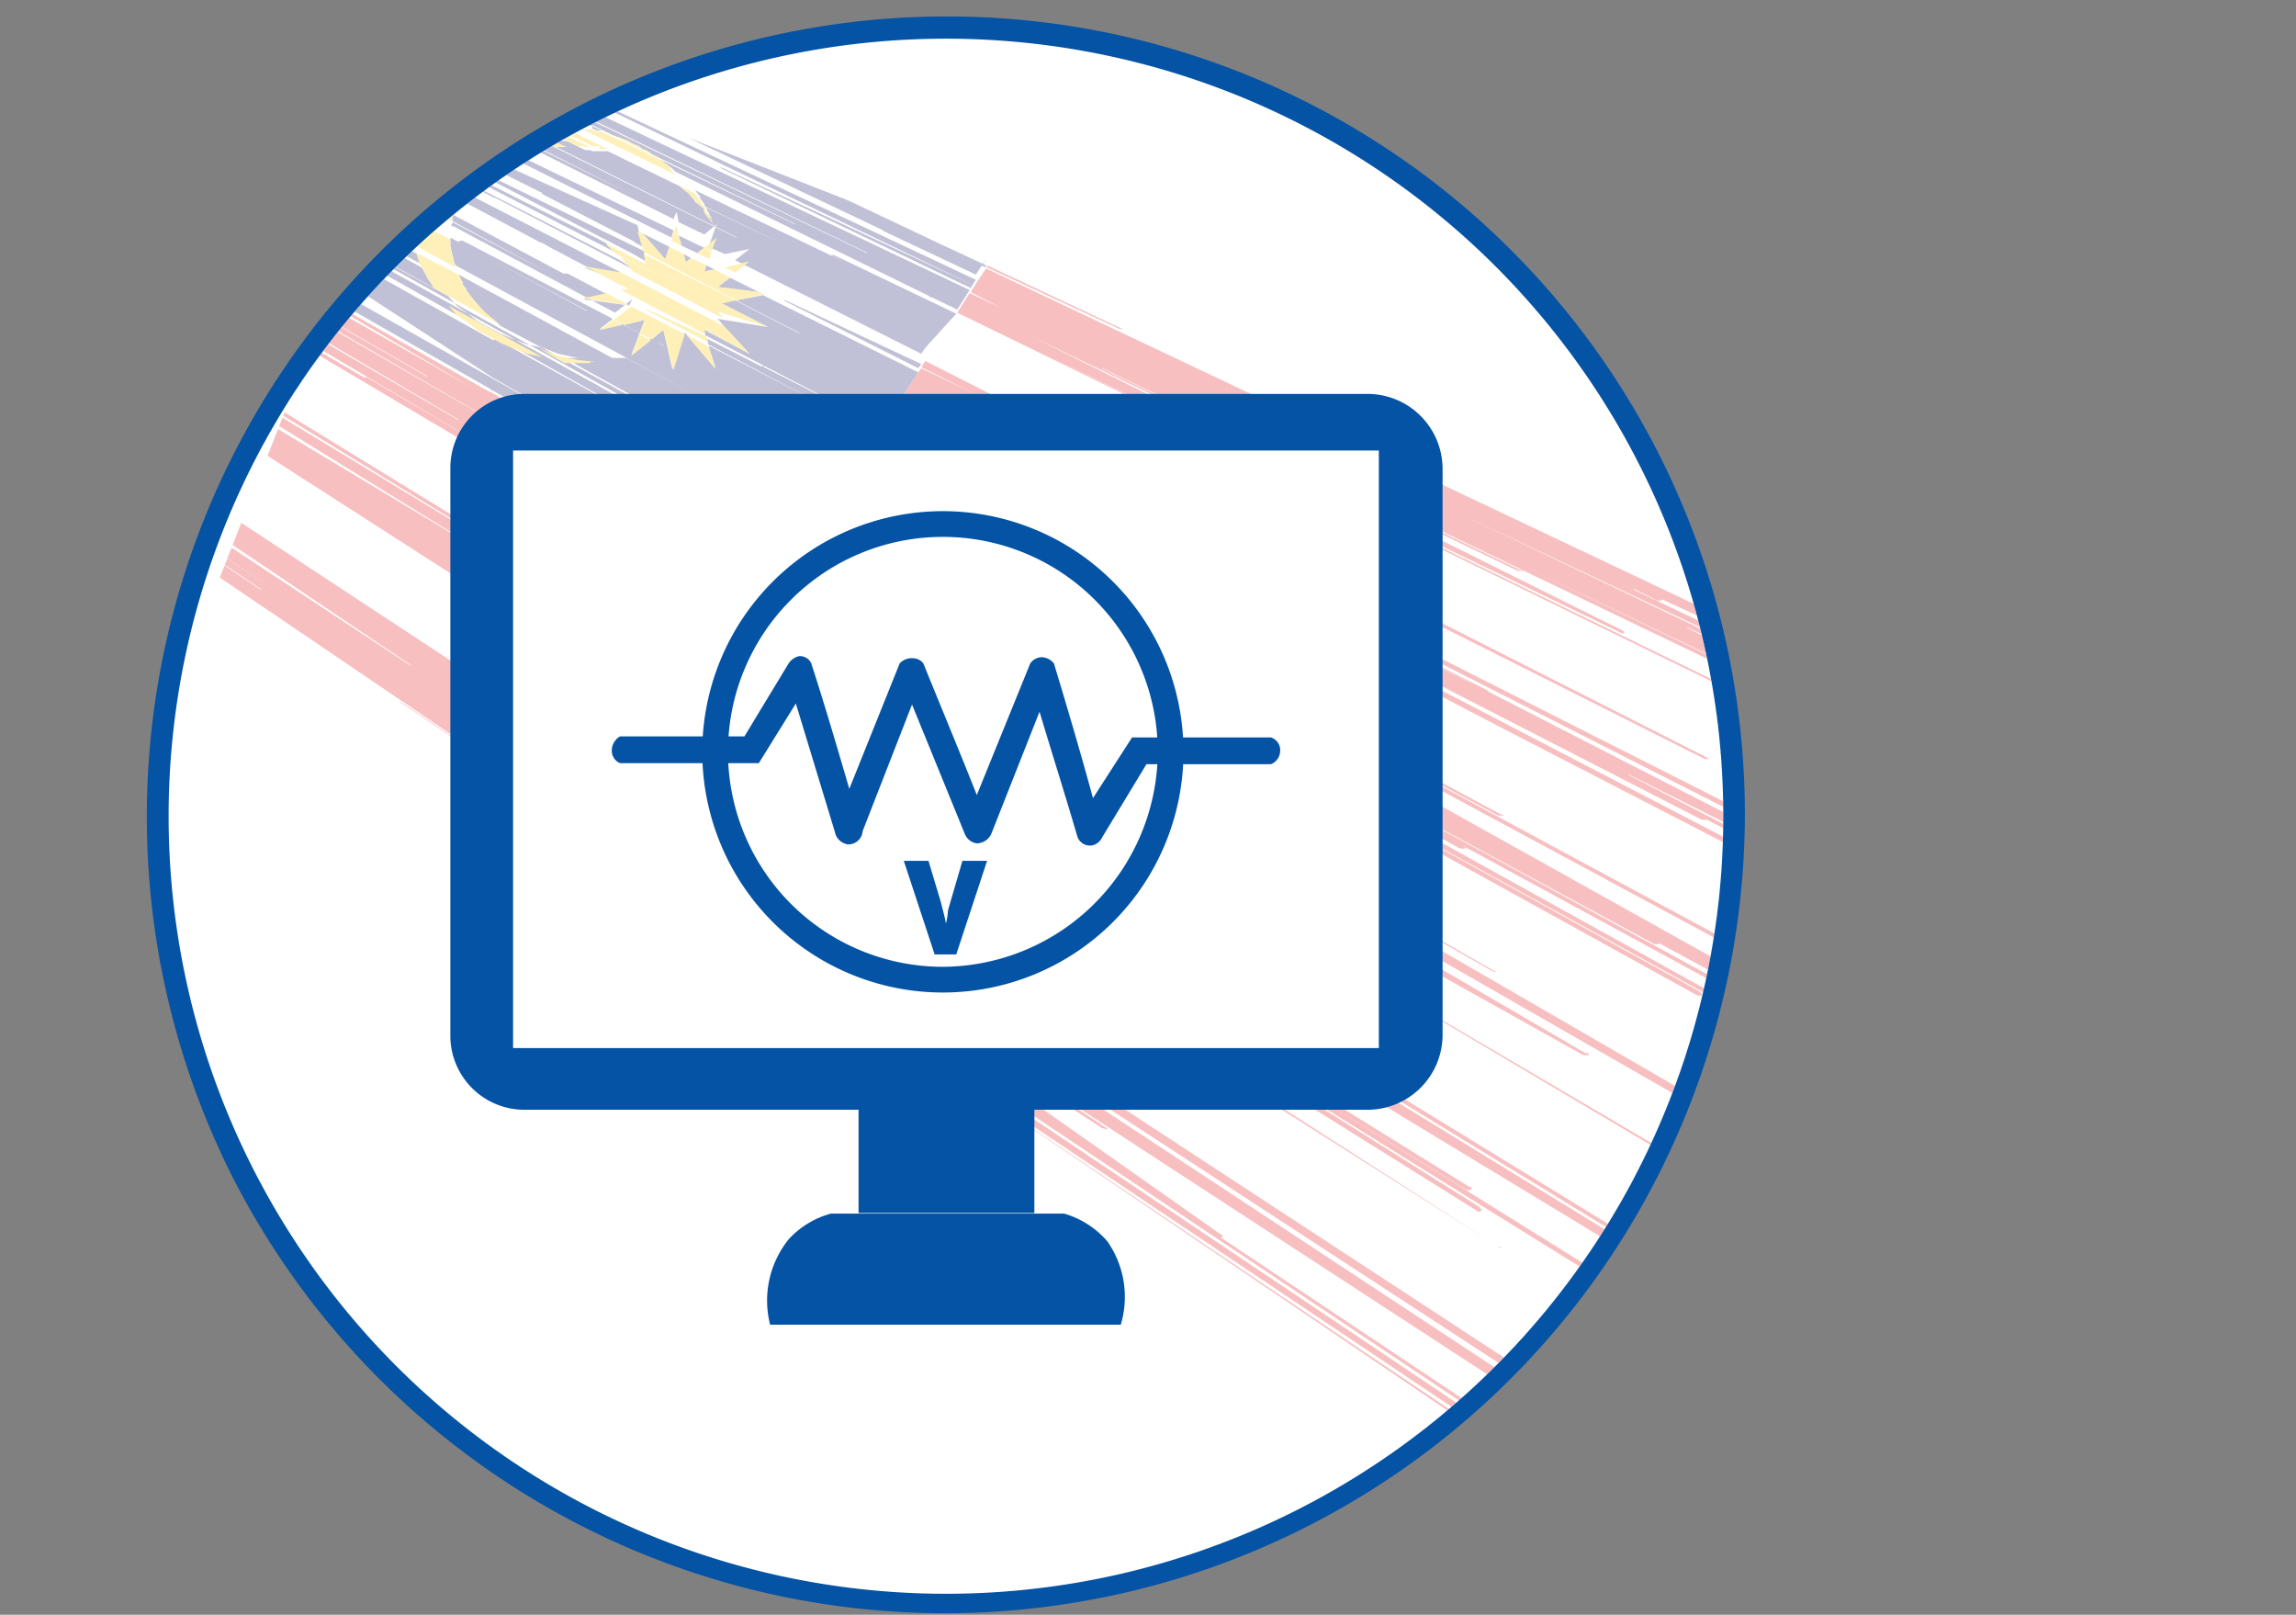 <svg id="Layer_1" data-name="Layer 1" xmlns="http://www.w3.org/2000/svg" xmlns:xlink="http://www.w3.org/1999/xlink" viewBox="0 0 223.3 157"><rect x="0" y="0" width="223.3" height="157" fill="#808080" stroke="none"/><defs><style>.cls-1{fill:none;}.cls-2{fill:#0453a5;}.cls-3{fill:#fff;}.cls-4{opacity:0.29;}.cls-5{clip-path:url(#clip-path);}.cls-6{clip-path:url(#clip-path-2);}.cls-7{fill:#e82327;}.cls-8{fill:#272870;}.cls-9{fill:#fbca0c;}</style><clipPath id="clip-path" transform="translate(-227 -475.3)"><path class="cls-1" d="M394.6,554.6a75.6,75.6,0,0,1-142.9,34.5h0a75.6,75.6,0,1,1,142.9-34.5Z"/></clipPath><clipPath id="clip-path-2" transform="translate(-227 -475.3)"><rect class="cls-1" x="235.1" y="513.1" width="213.7" height="142.49" transform="translate(237.3 -84.6) rotate(21.4)"/></clipPath></defs><title>E-VDR</title><path class="cls-2" d="M396.7,554.6a77.8,77.8,0,0,1-146.9,35.5h0A77.8,77.8,0,0,1,319,476.9a77.6,77.6,0,0,1,77.7,77.7Z" transform="translate(-227 -475.3)"/><path class="cls-3" d="M394.6,554.6a75.6,75.6,0,0,1-142.9,34.5h0a75.6,75.6,0,1,1,142.9-34.5Z" transform="translate(-227 -475.3)"/><g class="cls-4"><g class="cls-5"><g class="cls-6"><path class="cls-7" d="M335.9,507.3h.3L323,501.1v.2Z" transform="translate(-227 -475.3)"/><path class="cls-7" d="M395.2,542.4h-.3l-2.1-1,28,13.5a.1.1,0,0,0,.1.1h.3a.1.1,0,0,1,.1-.1h0a497582161916,497582161916,0,0,1-.2-.2h-.2l-92.6-45.1,56.3,27.2a.1.1,0,0,1,.1.1h.2a.1.1,0,0,1,.1-.1h0a497582161916,497582161916,0,0,1-.2-.2L327.3,508h0l47.3,22.8h.5a.1.1,0,0,0-.1-.1h-.2l-40.7-19.6h.1l91.2,43.8h.3c.1,0,.1,0,.1-.1h.1c0-.1,0-.1-.1-.2h-.1a.1.1,0,0,1-.1-.1l-26.9-12.9h-.2l-23.2-11.2h0l62.2,29.8h.6a.1.1,0,0,1-.1-.1h-.3L391,536.3h.1l23,10.9h.4a.1.1,0,0,0,.1-.1h0a.1.1,0,0,0-.1-.1c0-.1,0-.1-.1-.1h-.1l-45-21.5,25.4,12h.5l43.2,20.5h.5v-.2h-.3l-52.8-25.1h.2l2.2,1.1h.3a.1.1,0,0,0,.1-.1h.1L441,557.8h.3c.1,0,.1,0,.1-.1h.1v-.2h-.1a.1.1,0,0,0-.1-.1h-.2l-118.2-56-1,1.5,1.5.7-1.5-.7-.3.5,1.2.5-1.2-.5-.2.3,2.9,1.5h0l-3-1.4-1.2,1.9,12.7,6.2h0l62.4,30.5Z" transform="translate(-227 -475.3)"/><path class="cls-3" d="M450.3,575.8h-.4L336.5,518.8h.2l46,22.9h.1a.1.1,0,0,0,.1.1h.3L446.5,573c0,.1.1.1.2.1h.3c0-.1,0-.1-.1-.2a.1.1,0,0,0-.1-.1h-.2l-8.8-4.4h.2a.1.1,0,0,0-.1-.1c0-.1-.1-.1-.1-.2h-.2l-69.4-34.4h0a.1.1,0,0,0-.1-.1H368l-27.8-13.8h0l26.9,13.3h.3c.1,0,.1,0,.1-.1h-.1l-4.3-2.1h0l10.4,5.1h.2l70.1,34.3h.6c-.1-.1-.1-.1-.1-.2H444l-69.9-34.3h.1l3.7,1.8h.4a.1.1,0,0,0,.1-.1h-.3l-6.2-3.1h.2l44.6,21.7h.5c0-.1,0-.1-.1-.2H417a.1.1,0,0,1-.1-.1l-21.7-10.5h0L332.8,512h.1L320,505.8l-3,4.6L393.3,549h-.2a.1.1,0,0,0-.1-.1l-35.7-17.9h.1L443,573.6h.5l-.2-.2h-.1L328.1,515.3,449.7,576h.4a.1.1,0,0,0,.1-.1h.1Z" transform="translate(-227 -475.3)"/><path class="cls-7" d="M316.6,511l5.4,2.7h0l-5.4-2.6-.3.4,3.4,1.7h0l-3.4-1.7-2.4,3.7,59.4,31,56.4,29.1h.5c.1,0,.1-.1,0-.1h0c-.1-.1-.1-.1-.1-.2h-.2L322.1,519h0l39,20.1h.3a.1.1,0,0,0,.1-.1h-.2l-10.5-5.4,41.7,21.4h.5l14.5,7.5h.4a.1.1,0,0,0,.1-.1h-.1c0-.1,0-.1-.1-.1a.1.1,0,0,0-.1-.1l-22.4-11.6h.1L446.1,581a.1.1,0,0,1,.1.1h.2c.1,0,.1,0,.1-.1s.1,0,.1-.1h-.1c0-.1-.1-.1-.1-.2h-.2l-76.3-39.1h-.1l-4.7-2.4h.1l6.4,3.3h.2l-17.6-9h0c0-.1,0-.1-.1-.1H354l-29.4-15,9.9,5h.3l92,46.7h.4c.1,0,.1,0,.1-.1h0a.1.1,0,0,0-.1-.1c0-.1,0-.1-.1-.1s-.1-.1-.1-.2l-68.2-34.5h.2a.1.1,0,0,0-.1-.1h-.2l-16.9-8.6h0l13.6,6.8a.1.1,0,0,1,.1.1h.1a.1.1,0,0,0,.1-.1h.1a497582161916.3,497582161916.3,0,0,1-.2-.2h0L333,519.1h.1l59.7,30h.5L317,510.4Z" transform="translate(-227 -475.3)"/><path class="cls-3" d="M310.7,520.1l27,14.6h0L432,584.9h.1c.1,0,.2.1.2,0h.1c.1,0,.1,0,.1-.1h0a.1.1,0,0,0-.1-.1c0-.1,0-.1-.1-.2h-.2l-70.5-37.7h0c0-.1.1-.1,0-.1h0c0-.1,0-.1-.1-.2h-.1l-24.3-13h.1a.1.1,0,0,0-.1-.1H337l-12.3-6.5h0l7.2,3.8h.4l41.2,21.8h.2l-40.5-21.4h.1a.1.1,0,0,0-.1-.1h-.1l-14.4-7.6h0l117,61.7h.5c.1,0,.1-.1,0-.1v-.2h-.3L350,537.7h0l3.5,1.8h.4c-.1,0-.1,0-.1-.1a.1.1,0,0,1-.1-.1h0l-13.6-7.1L404,565.2h.5v-.2a.1.1,0,0,1-.1-.1h-.2l-62.7-32.9h.1l32.7,17h.5L419.5,572h.5c-.1-.1-.1-.1-.1-.2h-.2l-61.4-32h-.2l-34.8-18.1,10.9,5.6a.1.1,0,0,1,.1.1h.1l-3-1.6,41.9,21.7-59.4-31Z" transform="translate(-227 -475.3)"/><path class="cls-7" d="M369.3,559.5l22.8,12.6h.4a.1.1,0,0,1,.1-.1h-.1c0-.1-.1-.1-.1-.2a.1.1,0,0,1-.1-.1l-64.5-35.6,68.9,37.9h.2c.1,0,.1.1.2,0h.1c.1,0,.1,0,.1-.1a.1.1,0,0,1-.1-.1.1.1,0,0,0-.1-.1h-.2l-35.7-19.8h-.1a.1.1,0,0,0-.1-.1h0l-52-28.6h0l45.4,24.9h.5l14.1,7.7h.1c.1,0,.1.1.2,0h.1c.1,0,.1,0,.1-.1s-.1,0-.1-.1a.1.1,0,0,0-.1-.1h-.1l-1.1-.6h0l42.5,23.1h.5c0-.1,0-.1-.1-.1s0-.1-.1-.2h-.1l-39.3-21.4h0a.1.1,0,0,1-.1-.1h-.1l-29.6-16.1,46.2,25h.4a.1.1,0,0,0,.1-.1h-.1c0-.1-.1-.1-.1-.2h-.1l-.5-.2,51.1,27.6h.5v-.2a.1.1,0,0,0-.1-.1v-.2h-.2L309.7,521.6l-2.2,3.6Z" transform="translate(-227 -475.3)"/><path class="cls-7" d="M309.8,521.6l36.5,19.6h.5l66.1,35.6c.1,0,.2,0,.2.1h.2a.1.1,0,0,0,.1-.1h.1v-.2h-.2c0-.1-.1-.1-.2-.1h0l-97-52.3h0l56.6,30.4h.4c.1,0,.1,0,.1-.1H373l-39.8-21.4h.1l4.1,2.2h.3l-27-14.6Z" transform="translate(-227 -475.3)"/><path class="cls-3" d="M305.1,528.8l14.2,8h.3l68.3,38.5h.2a.1.1,0,0,0,.2,0h.1l48.9,27.5h.6c0-.1,0-.1-.1-.2a.1.1,0,0,0-.1-.1l-.2-.2L331.4,542.4h.1l3.2,1.8h.3l-14.3-8h0l1.6.9h.4l20.5,11.4h.4c0-.1,0-.1-.1-.1a.1.1,0,0,0-.1-.1h0l-25.8-14.4h.1l44.5,24.8h0a.1.1,0,0,1,.1.1h.2a.1.1,0,0,1,.1-.1h0c.1-.1.1-.1.1-.2a.1.1,0,0,1-.1-.1h-.2L333.2,541,390,572.4a.1.1,0,0,0,.1.1h.3a.1.1,0,0,1,.1-.1h0c0-.1-.1-.1-.1-.2h-.2l-27.7-15.3a.1.1,0,0,0,.1-.1h.1c0-.1-.1-.1-.1-.2h-.2l-49.3-27.3,2.6,1.4h.1l53.5,29.4-61.8-34.3Z" transform="translate(-227 -475.3)"/><path class="cls-3" d="M372.5,569.5h0l46.7,26.6h.6c0-.1-.1-.1-.1-.2h-.1l-.2-.2L315.1,536.1h.1l5.3,3h0a.1.1,0,0,0,.1.1h.3l2.4,1.3h0a.1.1,0,0,0,.1.1h.1l97.6,55.2h.5a.1.1,0,0,0,.1-.1v-.2h-.1a.1.1,0,0,0-.1-.1c0-.1-.1-.1-.2-.2L305,528.9l-.9,1.4Z" transform="translate(-227 -475.3)"/><path class="cls-7" d="M274.7,513.4h-.1l-19.2-10.9h-.3L272.9,513h0l-24.6-14h0l-.7.8,21,12.1h-.1l-21-12.1-.2.4,33.6,19.5-33.7-19.4h-.1l-.2.3,8,4.7-8-4.7-.4.4,11.9,7h0l-9.7-5.6h-.3c-.1.1-.1.1,0,.1h.1l23.1,13.6h-.1l-25.4-14.8-.4.6,29.8,17.6h0l-12.8-7.5h-.3l-16.9-9.9h0l-.2.2,169,100.2h0v-.2a.1.1,0,0,0-.1-.1c0-.1-.1-.1-.1-.2L292.9,530.8h0l20.6,12.1h.1a.1.1,0,0,0,.2,0h.1L339.6,558h.2a.1.1,0,0,0,.1.1.1.1,0,0,1,.1-.1.1.1,0,0,0,.1-.1h0c-.1,0-.1,0-.1-.1a.1.1,0,0,1-.1-.1l-10-5.9h0L362,570.3h.5l2.2,1.3h.5v-.2a497582161916.5,497582161916.5,0,0,0-.2-.2l-16.3-9.5h.1a.1.1,0,0,0,.1-.1h-.1c0-.1,0-.1-.1-.1s0-.1-.1-.1l-28.4-16.6h.1l16.9,9.8h.4c0-.1,0-.1.1-.1h0a.1.1,0,0,0-.1-.1h-.1l-24-14,27.6,15.9h.4a.1.1,0,0,1,.1-.1h-.2l-18.2-10.6L381,577.9h.5v-.2h-.3L321.7,543h.2a497582161916.3,497582161916.3,0,0,0-.2-.2l-3.5-2h0l28.9,16.6h.4l85.1,48.8h.6v-.2a.1.1,0,0,0-.1-.1c0-.1-.1-.1-.1-.2h-.2L301.3,529.6h.1l11.8,6.6a.1.1,0,0,1,.1.1h.2l58.6,33.4h.1a.1.1,0,0,0,.1.1h.2l-68.4-39.2Z" transform="translate(-227 -475.3)"/><path class="cls-3" d="M245.2,502.9h.1a.1.1,0,0,1,.1.1l31.9,18.8h0l-19.4-11.3h-.3l-12.8-7.6-.3.4,34.8,20.7h0l-34.8-20.7-.6.7,13.1,7.8h0l20.4,12.2h-.1a.1.1,0,0,1,.1.1l13.9,8.3h0l-22.7-13.5h-.4l-24.9-14.9-.3.3,33,20h-.1l-11.5-6.9a.1.1,0,0,1-.1-.1h-.1a.1.1,0,0,1-.1.1H264L251.1,511h-.3l19.9,12.1h-.1l-6.9-4.1c0-.1,0-.1-.1-.1h-.1a.1.1,0,0,0-.1.1l-21.2-12.9-.4.4,166.4,102h-.1a.1.1,0,0,1-.1-.1h-.2l-50.4-30.8h-.2l-35.3-21.6,16.9,10.3h.4L367,582.7h.5c0-.1,0-.1-.1-.2h-.2l-50.6-30.7,54,32.5h.4a.1.1,0,0,0,.1-.1h0l18.4,11a.1.1,0,0,0,.1.1h.3a.1.1,0,0,0,.1-.1h0v-.2a.1.1,0,0,1-.1-.1h-.2l-52.5-31.8h.1v-.2h-.1c-.1,0-.1,0-.1-.1h0l-19.2-11.5h.1l15.5,9.3h.3c.1,0,.1,0,.1-.1h0l8.7,5.2h.5v-.2c-.1,0-.1,0-.1-.1h-.1l-6.8-4,84.7,50.5h.4a.1.1,0,0,1,.1-.1h.1c0-.1-.1-.1-.1-.2h-.1l-.2-.2L360.5,574h.1v-.2h-.1a.1.1,0,0,0-.1-.1h0l-23.8-14.2,4.8,2.9h.2a.1.1,0,0,0,.1.1h.1c.1,0,.1,0,.1-.1h0l22.6,13.4a.1.1,0,0,0,.1.1h.4l9,5.3h.4a.1.1,0,0,0,.1-.1h0l8.2,4.8h.6c0-.1-.1-.1-.1-.2h-.2L340,559.5l73.8,43.4a.1.1,0,0,0,.1.1h.4l-169-100.2Z" transform="translate(-227 -475.3)"/><path class="cls-7" d="M241.5,507.4l-.2.2,37.2,22.8h-.1L249,512.6h-.2a.1.1,0,0,1-.1.1h-.3l-7.6-4.6h-.1l-.2.2,31.1,19.2h-.1L248,513.4h-.3l6.1,3.7h-.1l-13.8-8.5-.5.5-.2.3,5.7,3.5h0l-5.9-3.7h0l-.3.3,16.2,10.1-16.2-10.1-.5.6L373,596.7a.1.1,0,0,0-.1-.1h0a.1.1,0,0,0-.1-.1h-.1l-38.1-24.1h-.1a.1.1,0,0,0-.1-.1h0l-22-13.9h.1L348,580.2h.4c.1,0,.1,0,.1-.1h-.2l-28-17.6h0a.1.1,0,0,0,0-.2h-.1L300,548.9h0L370.6,593a.1.1,0,0,0,.1.1h.3a.1.1,0,0,1,.1-.1h0c0-.1,0-.1-.1-.2a497582161916.5,497582161916.5,0,0,1-.2-.2h0L327,565.1h-.2l-35-21.8h.1l101.2,62.9h.5v-.2h0c0-.1-.1-.1-.1-.2h-.2l-43.5-27.1h0l19.8,12.3h.4a.1.1,0,0,0,.1-.1h0v-.2h-.2l-69.2-42.9h0l6.3,3.9h.3a.1.1,0,0,0,.1-.1h0L329.6,564a.1.1,0,0,0,.1.1h.3a.1.1,0,0,0,.1-.1c0-.1,0-.1-.1-.1h-.2l-10.3-6.4h.1l18.9,11.6h.5L401.6,607h.5c0-.1,0-.1.1-.1v-.2h-.1c0-.1-.1-.1-.1-.2h-.2l-18-11.1h0s.1,0,0-.1h0c0-.1-.1-.1-.1-.2h-.2l-51-31.3h0a.1.1,0,0,0,.1-.1h0l75,45.8h.6l-166.4-102Z" transform="translate(-227 -475.3)"/><path class="cls-3" d="M238.2,511.4l6.2,3.9h-.1l-6.2-3.9-.5.6,4.3,2.7h-.1l-4.3-2.7h0l-.5.5,12.4,7.9h-.2l-12.3-7.7-.4.4v.2l1,.6h0l2.3,1.5h0l9.8,6.3-11.3-7.2H238a.1.1,0,0,0-.1.1h-.1l-2-1.2-.2.3,29.2,18.9h-.5L237,515.9h-.3l-1.6-1-.3.4,7,4.5h-.1a.1.1,0,0,0,.1.1l9.1,6h0l-16.3-10.6h0l101.3,66.4h0a.1.1,0,0,1-.1-.1h-.2l-54.1-35.3h0l96.1,62.3h.4c.1,0,.1,0,.1-.1h0v-.2h-.3L322,571.8h.1l15.2,9.9h.4c.1,0,.1,0,.1-.1h-.1c0-.1,0-.1-.1-.1l-4.7-3.1,51,32.8c0,.1.1.1.2.1h.2a.1.1,0,0,0,.1-.1h0v-.2h-.1l-.2-.2L298.6,555,370,600.9h.4a.1.1,0,0,0,.1-.1h0v-.2h-.3l-43.7-28.2h-.2L295.6,552h-.1l-15-9.6h.1l66.7,42.5h.5c0-.1,0-.1-.1-.2a497582161916.4,497582161916.4,0,0,0-.2-.2l-41.7-26.7h.1a497582161916.4,497582161916.4,0,0,0-.2-.2l-14-8.9,110.4,70h.5a.1.1,0,0,1,.1-.1h0a.3.3,0,0,1-.1-.2c0-.1-.1-.1-.1-.2h-.2l-60.7-38.6h.1c0-.1-.1-.1-.1-.2a.1.1,0,0,1-.1-.1l-11-7h-.1l-34.3-21.7h.1L372.5,597h.5L238.2,511.3Z" transform="translate(-227 -475.3)"/><path class="cls-7" d="M234,516.4l-.8.9,11.4,7.5h-.1a.1.1,0,0,0,.1.1h0L267,540h-.1l-34-22.4-.3.4-.4.4,22.6,15h0l-22.6-14.9-.3.3,20.5,13.8h-.1l-9.7-6.5h-.3a.1.1,0,0,1-.1.1h.1l.9.5h-.1l-11.7-7.8v.2l-.5.5,152,103.1h.1v-.2h-.1l-.2-.2-6.9-4.6h0v-.2h-.2c0-.1,0-.1-.1-.1L265.8,543.5h.1l110.8,74.3h.5a.1.1,0,0,1,.1-.1v-.2h-.1c0-.1,0-.1-.1-.2H377l-67.2-45.1h.1c0-.1,0-.1-.1-.2h0a.1.1,0,0,1-.1-.1h0l-.8-.5h.1l74,49.5h.2a.1.1,0,0,0,.1.1h.3c0-.1-.1-.1-.1-.2h-.1c0-.1-.1-.1-.2-.2l-37.5-25h.2v-.2h-.1a.1.1,0,0,0-.1-.1L317,575.1h0v-.2h-.2L280,550.1h.1l4.3,2.8h.3c.1,0,.1,0,.1-.1l30.2,20h.2a.1.1,0,0,0,.1.1.1.1,0,0,1,.1-.1h.1L334.2,585h.2a.1.1,0,0,0,.1.1h.1a.1.1,0,0,0,.1-.1h-.1a.1.1,0,0,0-.1-.1l-12.4-8.2h.1L394,623.5h.2a.1.1,0,0,0,.1.1h.2a.1.1,0,0,1,.1-.1h0v-.4h-.2a.1.1,0,0,0-.1-.1h0l-12.9-8.4h0V614h-.3l-79.4-52.3h.1a.1.1,0,0,0,.1-.1h0L379,611.9h.5a.1.1,0,0,0,.1-.1h0v-.2a.1.1,0,0,0-.1-.1c0-.1-.1-.1-.1-.2h0l-72.6-47.5h.1l28.6,18.6h.5L234.6,515.7Z" transform="translate(-227 -475.3)"/><path class="cls-3" d="M230.8,520.3h-.1l16.4,11.1h.1l10.4,7h-.1a.1.1,0,0,0,.1.1l7.3,5h0l-34.6-23.3-.8.9-.4.5,2.5,1.7h0a.1.1,0,0,0-.1.1h.1l12.9,8.8h-.1a.1.1,0,0,0,.1.1h0l2.6,1.8h0l-18.4-12.5-.3.4h0l.6.4h-.1l-.6-.4-.5.6,23.9,16.6h0l-24-16.5-.3.3,10.5,7.3h0l-10.5-7.2-.4.5,110.2,77.3h0c0-.1,0-.1-.1-.2H337l-23.1-16.1h0c0-.1,0-.1.1-.1s-.1-.1-.1-.2h-.2l-31.9-22.3h0l28.5,19.7h.5v-.2h0a.1.1,0,0,1-.1-.1h0l-39.9-27.7,45.8,31.7h.2a.1.1,0,1,0,.2,0c.1,0,.1,0,.1-.1h0l11.9,8.2h.4a.1.1,0,0,0,.1-.1h0l36.1,24.8h.5v-.2c0-.1-.1-.1-.1-.2h-.2l-57.5-39.7h.1l4.7,3.2h.5l11.3,7.8h.5V589h-.2l-12.9-8.8h0l-24.7-16.9,20.3,13.8h.3c.1,0,.1,0,.1-.1h0a.1.1,0,0,0-.1-.1H308L271.9,551h.1l11.5,7.7c0,.1,0,.1.1.1h.2l94.3,64h.5v-.2h0v-.2h-.2l-82.7-56.3h.1L370.2,616h.6v-.2l-.2-.2h-.1l-38.3-25.9h0l50.2,33.8h.4l-152-103.1Z" transform="translate(-227 -475.3)"/><path class="cls-8" d="M297.2,491.6H297l24.4,11.7.2-.3Z" transform="translate(-227 -475.3)"/><path class="cls-8" d="M266.3,477.4l-.4.5,45.5,22h-.1L265.8,478l-.2.2h0l20.9,10.2.5.2.6.2.5.2.5.3.5.2.4.3.5.2.4.3,14,6.8h-.1l-13.1-6.3.4.3.4.3.4.3.3.3,24.7,12.1h0c0,.1,0,.1.1.1h.1l2.5,1.2,1.2-1.9Z" transform="translate(-227 -475.3)"/><path class="cls-8" d="M284.6,487.8l.5.2h.4l-9.3-4.5H276l7.7,3.7h.9Z" transform="translate(-227 -475.3)"/><path class="cls-8" d="M322.4,501.1h0l.5.2v-.2l-4.5-2.1-12.9-6.1h0L268,475.3l-.4.5,19,9h-.1l-19-9-.2.2h0l11.3,5.4h0l34.3,16.3h0a.1.1,0,0,0,.1.1h0l8.9,4.2,1-1.5Z" transform="translate(-227 -475.3)"/><path class="cls-8" d="M271.5,478.8h-.2l50.3,24.2.3-.5Z" transform="translate(-227 -475.3)"/><path class="cls-8" d="M279.1,487.3h.4l-15.2-7.4h-.1l-.2.3h.1l14.6,7.2h.4Z" transform="translate(-227 -475.3)"/><polygon class="cls-8" points="66 22.9 66.3 23.9 67.8 24.6 68.5 24.1 66 22.9"/><path class="cls-8" d="M280.2,487.3h.4l-2.7-1.3h-.3a.1.1,0,0,0,.1.1l2,1h.5Z" transform="translate(-227 -475.3)"/><path class="cls-8" d="M320,505.8l-11.9-5.7h-.3l1.6.8h0l-14.8-7.1.3.4a.5.5,0,0,1,.2.4l.3.4c.1.1.1.2.2.4l8.1,3.9h0l-8-3.8c0,.1.1.2.1.3a.8.8,0,0,1,.2.4l.2.3c0,.2.1.3.1.4s-.1-.3-.2-.4l-.3-.4-.3-.4a.5.5,0,0,0-.2-.4l-6.4-3.1h-.3l-6.5-3.2h-2.2l18.8,9.4h-.1l-18.9-9.4h-1.6l10.5,5.3h0l-10.7-5.3h-.6l15.2,7.6.3-.7.2,1,2.5,1.2,1.2-1-.5,1.4h0l-.3.8,1.6.7,2.4-.5-1.4,1.1,18.1,9.1.4-.6Z" transform="translate(-227 -475.3)"/><path class="cls-8" d="M275.3,487.9h.5l-12.9-6.4v.2l-.3.3,12.3,6.2h.5Z" transform="translate(-227 -475.3)"/><path class="cls-8" d="M274,488.4h.2l-8.5-4.3h-.4a.1.1,0,0,1,.1.1h.1l8.2,4.2h.3Z" transform="translate(-227 -475.3)"/><path class="cls-8" d="M276.9,487.6h.9l-14.1-6.9-.4.4,1.9,1h0l-1.9-.9-.3.3,13,6.4h.9Z" transform="translate(-227 -475.3)"/><path class="cls-8" d="M294.2,494.4a1.2,1.2,0,0,0-.5-.5l-.6-.5-7-3.4h-1.5l5.4,2.7h0l-5.6-2.8h-1.2l12,5.9c-.2-.1-.3-.3-.5-.5A1.2,1.2,0,0,0,294.2,494.4Z" transform="translate(-227 -475.3)"/><path class="cls-8" d="M277.2,490.3h-.4c-.1,0-.2,0-.2.1h-.3l16,8,.2-.7Z" transform="translate(-227 -475.3)"/><path class="cls-8" d="M273.4,492.6h-.1c-.1,0-.1,0-.1.1H273l13.8,7.1-.9-.9Z" transform="translate(-227 -475.3)"/><path class="cls-8" d="M273.2,488.7h.4l-7-3.5h-.3l.8.4h0l5.7,2.9h.4Z" transform="translate(-227 -475.3)"/><polygon class="cls-8" points="65.1 24 62.5 22.7 64.7 25.2 65.1 24"/><path class="cls-8" d="M287.3,500.6l-14.5-7.4h-.3l2.5,1.3h.1l13.3,6.9h.1Z" transform="translate(-227 -475.3)"/><path class="cls-8" d="M303.4,504.5h-.2l13.1,6.6.3-.4Z" transform="translate(-227 -475.3)"/><path class="cls-8" d="M270.3,490.6a.1.1,0,0,1,.1-.1l.2-.2L260,485l-.2.2-.2.2,10.5,5.4c0-.1,0-.1.1-.1Z" transform="translate(-227 -475.3)"/><polygon class="cls-8" points="73.8 28.4 71 27 69.8 27.9 73.8 28.4"/><path class="cls-8" d="M269.8,491h.1c0-.1,0-.1.1-.1l-10.5-5.4h0l-.2.2,10.4,5.4h0C269.8,491.1,269.8,491.1,269.8,491Z" transform="translate(-227 -475.3)"/><polygon class="cls-8" points="69.5 26.2 68.7 25.8 68.5 26.4 69.5 26.2"/><path class="cls-8" d="M269.3,491.6a.1.1,0,0,1,.1-.1h0l-10.3-5.3-.3.3,10.3,5.4h.2Z" transform="translate(-227 -475.3)"/><path class="cls-8" d="M271.5,489.6h.4l-11-5.6-.2.4h-.1l9.8,5h.1l.6.3h.2Z" transform="translate(-227 -475.3)"/><path class="cls-8" d="M274,492.1h-.6l12.3,6.4h0l2.7,1.4,1.4.8-.2-1Z" transform="translate(-227 -475.3)"/><path class="cls-8" d="M275.5,491.1H275l-.2.2a.2.2,0,0,0-.2.2l5.2,2.6h-.1a.1.1,0,0,0,.1.1h0l8.9,4.6h0a.1.1,0,0,0,.1.1l.7.4-.5-2.1Z" transform="translate(-227 -475.3)"/><polygon class="cls-8" points="67.2 25.1 66.5 24.7 66.7 25.5 67.2 25.1"/><polygon class="cls-8" points="66.6 32.4 66.6 32.4 66.6 32.4 66.6 32.4"/><path class="cls-8" d="M268.4,492.8h.2l-10.4-5.4-.3.3,10.4,5.4h.1Z" transform="translate(-227 -475.3)"/><path class="cls-8" d="M268.7,492.4h0c.1,0,.1,0,.1-.1l-4.8-2.4a.1.1,0,0,0-.1-.1h-.1l4.8,2.5h.1Z" transform="translate(-227 -475.3)"/><path class="cls-8" d="M288.2,505l-4.5-.6,2.3-.5-3.8-2h-.4l-10.7-5.7c0,.1-.1.1-.1.2v.4h0l9.5,5.1h0l-9.5-5h0c0,.1,0,.2-.1.2v.2h.2l15.7,8.4,1.7-1.3Z" transform="translate(-227 -475.3)"/><path class="cls-8" d="M267.5,494.8a.3.3,0,0,1,.1-.2v-.2l-5.9-3.1h-.3a.1.1,0,0,0,.1.1l3.4,1.8h-.1l2.6,1.4c0-.1.1-.1.1-.2Z" transform="translate(-227 -475.3)"/><path class="cls-8" d="M283.8,501.3l3.6.5L272.2,494l-.2.2a.1.1,0,0,1-.1.1c0,.1,0,.2-.1.2a.3.3,0,0,1-.1.2l7.9,4.2h.1l.7.4h0l7,3.7h.6Z" transform="translate(-227 -475.3)"/><path class="cls-8" d="M313.9,515.2l2.4-3.7L301.2,504l-2.6.5,6.2,3.2h-.1l-6.2-3.2-1.3.3,4.5,2.3-4.9-.8.6.7,3.3,1.7-3.3-1.7,2.5,2.7-4.5-2.4.2.6,12.9,6.7h-.1l-7.1-3.6h0c0-.1,0-.1-.1-.1H301l-5.3-2.7.2.6,11.2,5.9-11.2-5.8.7,2.2-2.9-3.4h-.2l-1.1,3.5-.9-3.9-1.1,1,1.2.6h-.1l-1.2-.7-1.9,1.6.8-2.1-1.7-.9-2.2.5,1.3-1L272,498.7h-.3a.1.1,0,0,1-.1.1h0c0,.1,0,.1.1.1h0l12.4,6.6H284l-13.2-7.1v.7c0,.2.1.4.1.6a6.4,6.4,0,0,0,.2.7,1.9,1.9,0,0,0,.2.7l24.6,13.3h0l-8-4.3h-6l2.3,1.3h0l16.9,9.3H301a.1.1,0,0,1,.1.1h.1l5.3,3h-.1l-.7-.4h0l-26-14.3-1.4-.3-1.3-.5-1.2-.5-1.3-.7-1.1-.6-1-.8-1-.7-.8-.9-13.5-7.4h-.3l4.4,2.5h0l38.6,21.5h-.1l-1.3-.7h-.2l-47-26-.3.4h-.1l13.4,7.5h.1l30,16.9h0l-19-10.5h-.2a.1.1,0,0,0-.1.1l-24.7-13.8-.4.5,11.7,6.6-11.8-6.6-.2.4L274.9,512h0l8.5,4.9-23.7-13.4h-.1s-.1-.1-.1,0h-.1L249.2,498l-.3.4,27.5,15.7h-.1l-1.4-.8h0a.1.1,0,0,0-.1-.1h-.1l29.4,16.9.9-1.4-.9-.5h.1l.9.5,2.4-3.6,2.2-3.6-2.4-1.3h.1l2.4,1.3.9-1.5Z" transform="translate(-227 -475.3)"/><polygon class="cls-8" points="60.7 31.6 62.2 32.4 62.7 31.1 60.7 31.6"/><path class="cls-8" d="M267.4,495.3h0l-11-5.8v.2h-.1l11.1,6h0Z" transform="translate(-227 -475.3)"/><path class="cls-8" d="M267.2,497.9v-1.2l-11.8-6.2-.2.3,4.3,2.3h0l-4.4-2.3-.2.3-.7.8,13.1,7.1a1.3,1.3,0,0,0-.1-.6Z" transform="translate(-227 -475.3)"/><path class="cls-8" d="M267.7,500.5a3090632051022.4,3090632051022.4,0,0,0-.2-.6h-.1l-13.7-7.4-.4.5h0l14.7,8-.2-.3A.4.4,0,0,0,267.7,500.5Z" transform="translate(-227 -475.3)"/><path class="cls-8" d="M268.6,502.4l-.3-.6-.3-.5-14.8-8.1h-.1l-.7.8,16.8,9.3-.3-.5Z" transform="translate(-227 -475.3)"/><path class="cls-8" d="M283.2,510.1l1.8.2h1.9L271.6,502a4917165483630.8,4917165483630.8,0,0,1,.4.8.5.5,0,0,0,.2.4.8.8,0,0,1,.2.4h0l.7.9.8.9.8.8,1,.8,3.8,2,1.8.7Z" transform="translate(-227 -475.3)"/><path class="cls-9" d="M289.5,489.8l-.4-.3-.5-.2-.5-.3-.5-.2-.6-.2-.5-.2,3.9,1.9-.4-.3Z" transform="translate(-227 -475.3)"/><path class="cls-9" d="M292,491.4l-.4-.3-.4-.3-5.7-2.7h-.4l-.5-.2h-.9l9,4.4-.3-.3Z" transform="translate(-227 -475.3)"/><path class="cls-9" d="M283.8,489.6h.6l-4.9-2.3h-.8l4.5,2.2h.6Z" transform="translate(-227 -475.3)"/><path class="cls-9" d="M285.3,489.8h.8l-5.5-2.7h-.9l4.9,2.4h.7Z" transform="translate(-227 -475.3)"/><path class="cls-9" d="M278.9,489.9h.8l-3.9-1.9h-1l1.6.8h0a.1.1,0,0,1-.1.1h.1l1.7.8h.8Z" transform="translate(-227 -475.3)"/><path class="cls-9" d="M277.6,490.2h.3l-3.7-1.8h-.5l3.6,1.8h.3Z" transform="translate(-227 -475.3)"/><path class="cls-9" d="M295.1,494.9a.5.5,0,0,0-.2-.4l-.3-.4-1.5-.7.6.5a1.2,1.2,0,0,1,.5.5,1.2,1.2,0,0,1,.5.5c.2.2.3.4.5.5l.4.3c-.1-.2-.1-.3-.2-.4Z" transform="translate(-227 -475.3)"/><path class="cls-9" d="M295.8,496.4l.3.4c.1.1.1.3.2.4s-.1-.2-.1-.4l-.2-.3a.8.8,0,0,0-.2-.4c0-.1-.1-.2-.1-.3l-.4-.2a.5.5,0,0,1,.2.4Z" transform="translate(-227 -475.3)"/><path class="cls-9" d="M281,489.6h1.1l-4.3-2.1H276l3.9,2H281Z" transform="translate(-227 -475.3)"/><path class="cls-9" d="M273.7,492.3h.3l-3.4-1.8-.2.2a.1.1,0,0,0-.1.1h-.1c-.1,0-.1,0-.1.1l3.3,1.7h.3Z" transform="translate(-227 -475.3)"/><path class="cls-9" d="M273.2,492.8c0-.1,0-.1.1-.1h.1l-3.4-1.7c-.1,0-.1,0-.1.1h-.1c0,.1,0,.1-.1.1h0l3.3,1.7h.2Z" transform="translate(-227 -475.3)"/><path class="cls-9" d="M272.7,493.3h.1l-3.4-1.8h0a.1.1,0,0,0-.1.1h-.2l3.4,1.7h.2Z" transform="translate(-227 -475.3)"/><path class="cls-9" d="M275,491.3h.3c0-.1,0-.1-.1-.1h-.1l-3.2-1.6h-.4l-.2.2h-.2l3.5,1.8a.2.2,0,0,1,.2-.2Z" transform="translate(-227 -475.3)"/><path class="cls-9" d="M276.8,490.5h.4l-3.6-1.8h-.8l3.5,1.8h.3C276.6,490.5,276.7,490.5,276.8,490.5Z" transform="translate(-227 -475.3)"/><path class="cls-9" d="M271.9,494.3a.1.1,0,0,0,.1-.1l.2-.2-3.4-1.8c0,.1,0,.1-.1.1h-.1l3.1,1.6-3.1-1.6h-.3l3.4,1.8a.3.3,0,0,0,.1-.2C271.9,494.5,271.9,494.4,271.9,494.3Z" transform="translate(-227 -475.3)"/><path class="cls-9" d="M271,496.6v-.2c0-.1.1-.1.1-.2l-3.5-1.8v.2a.3.3,0,0,0-.1.2h0c0,.1-.1.1-.1.2l3.5,1.8h0Z" transform="translate(-227 -475.3)"/><path class="cls-9" d="M270.8,497.3c.1,0,.1-.1.1-.2h0l-3.5-1.9h0v.2h.2l3.3,1.7h0Z" transform="translate(-227 -475.3)"/><path class="cls-9" d="M284.4,510.5h.6l-1.8-.2-1.9-.4-1.8-.7,2.4,1.4h2.5Z" transform="translate(-227 -475.3)"/><path class="cls-9" d="M272,502.8a4917165483630.8,4917165483630.8,0,0,0-.4-.8l-3.9-2h-.2a4635948076768.1,4635948076768.1,0,0,0,.3.9l.2.3,4.4,2.5a.8.8,0,0,0-.2-.4A.5.5,0,0,1,272,502.8Z" transform="translate(-227 -475.3)"/><path class="cls-9" d="M270.9,499.9c0-.2-.1-.4-.1-.6v-.7l-3.6-1.9v1.8a1.3,1.3,0,0,1,.1.6l4,2.2a1.9,1.9,0,0,1-.2-.7A6.4,6.4,0,0,1,270.9,499.9Z" transform="translate(-227 -475.3)"/><path class="cls-9" d="M273.9,505.4l-.8-.9-.7-.9h0l-4.4-2.4.3.5.3.6.3.5.3.5,6.5,3.6-1-.8Z" transform="translate(-227 -475.3)"/><path class="cls-9" d="M272.4,506.6l1,.8,1.1.6,1.3.7,1.2.5,1.3.5,1.4.3-9.1-5,.8.9Z" transform="translate(-227 -475.3)"/><polygon class="cls-9" points="65.5 22.6 65.3 23.4 66.3 23.9 66 22.9 65.5 22.6"/><polygon class="cls-9" points="68.5 24.1 69.2 24.4 69.7 23.1 68.5 24.1"/><polygon class="cls-9" points="65.5 22.6 66 22.8 65.8 21.9 65.5 22.6"/><polygon class="cls-9" points="70.5 26 71.5 26.5 72.9 25.4 70.5 26"/><polygon class="cls-9" points="68.5 24.1 67.8 24.6 69 25.2 69.2 24.5 68.5 24.1"/><path class="cls-9" d="M301.7,507.1l-4.5-2.3,1.3-.3-8.9-4.5.2,1,3.1,1.5h-.1l-6.9-3.5.9.9,3.5,1.8h-.1l-2.9-1.5,1.2,1.4h-.1l7.5,3.9h0l1.5.8-.6-.7Z" transform="translate(-227 -475.3)"/><polygon class="cls-9" points="58.8 23.5 61.4 24.9 58.7 23.5 58.8 23.5"/><polygon class="cls-9" points="73.8 28.4 69.8 27.9 71 27 69.5 26.2 68.5 26.4 68.7 25.8 67.2 25.1 66.7 25.5 66.5 24.7 65.1 24 64.7 25.2 62.5 22.7 62 22.5 62.6 24.5 71.6 29.2 74.3 28.6 73.8 28.4"/><polygon class="cls-9" points="61.2 29.7 59 28.5 56.7 29 61.2 29.7"/><polygon class="cls-9" points="72.9 34.4 70.4 31.7 60.4 26.5 56.9 25.9 61.1 28.1 60.4 28.2 68.6 32.5 68.5 32 72.9 34.4"/><path class="cls-9" d="M290,505.4h-.2l3.8,2h0l2.3,1.2-.2-.6Z" transform="translate(-227 -475.3)"/><polygon class="cls-9" points="68.9 33.7 66.7 32.5 69.6 35.9 68.9 33.7"/><polygon class="cls-9" points="65.5 36 66.6 32.5 61.4 29.8 59.7 31.1 60.7 31.6 62.7 31.1 62.2 32.4 63.4 33 64.5 32.1 65.5 36"/><polygon class="cls-9" points="63.3 33.1 62.2 32.5 61.4 34.6 63.3 33.1"/><polygon class="cls-9" points="60.5 31.6 59.6 31.1 58.3 32.1 60.5 31.6"/></g></g></g><rect class="cls-3" x="48.6" y="43.1" width="86.9" height="59.58"/><path class="cls-2" d="M359.9,513.6H278.1a7.2,7.2,0,0,0-7.3,7.3v55a7.2,7.2,0,0,0,7.3,7.3h81.8a7.3,7.3,0,0,0,7.4-7.3v-55A7.3,7.3,0,0,0,359.9,513.6Zm1.2,63.6H276.9V519.1h84.2Z" transform="translate(-227 -475.3)"/><rect class="cls-2" x="83.5" y="107.9" width="17.1" height="10.04"/><path class="cls-2" d="M336,604.1H301.9a9.5,9.5,0,0,1,1.8-8.3,8.6,8.6,0,0,1,4.1-2.5h22.7a8.7,8.7,0,0,1,4.2,2.7A9.4,9.4,0,0,1,336,604.1Z" transform="translate(-227 -475.3)"/><path class="cls-2" d="M318.7,525a23.4,23.4,0,1,0,23.4,23.4A23.4,23.4,0,0,0,318.7,525Zm0,44.3a20.9,20.9,0,1,1,20.9-20.9A21,21,0,0,1,318.7,569.3Z" transform="translate(-227 -475.3)"/><path class="cls-2" d="M287.3,546.9h12.1l4.3-7.1a1.7,1.7,0,0,1,1-.7,1.2,1.2,0,0,1,1.2.7c1.3,4,2.5,8.1,3.7,12.2l4.9-12.2a1.6,1.6,0,0,1,1.3-.5,1.3,1.3,0,0,1,1,.5c1.7,4.2,3.5,8.5,5.2,12.8l5.2-12.8a1.4,1.4,0,0,1,1.1-.6,1.6,1.6,0,0,1,1.2.6c1.3,4.3,2.6,8.7,3.8,13.1l3.8-5.9h13.5a1.3,1.3,0,0,1,.9,1.4,1.4,1.4,0,0,1-.9,1.2H338.5l-4.3,7.1a1.4,1.4,0,0,1-1,.8,1.3,1.3,0,0,1-1.4-.8c-1.2-4.1-2.5-8.2-3.7-12.2l-4.7,11.9a1.6,1.6,0,0,1-1.4.9,1.5,1.5,0,0,1-1.2-1l-5.1-12.5-4.8,12.3a1.4,1.4,0,0,1-1.4,1.3,1.5,1.5,0,0,1-1.3-1.2l-3.8-12.5-3.6,5.8H287.3a1.3,1.3,0,0,1-.8-1.2A1.6,1.6,0,0,1,287.3,546.9Z" transform="translate(-227 -475.3)"/><path class="cls-2" d="M314.9,559h2.4l1.2,4c.2.8.4,1.5.5,2.1h0a6.9,6.9,0,0,0,.2-1.3l1.4-4.8H323l-3,9.1h-2.1Z" transform="translate(-227 -475.3)"/></svg>